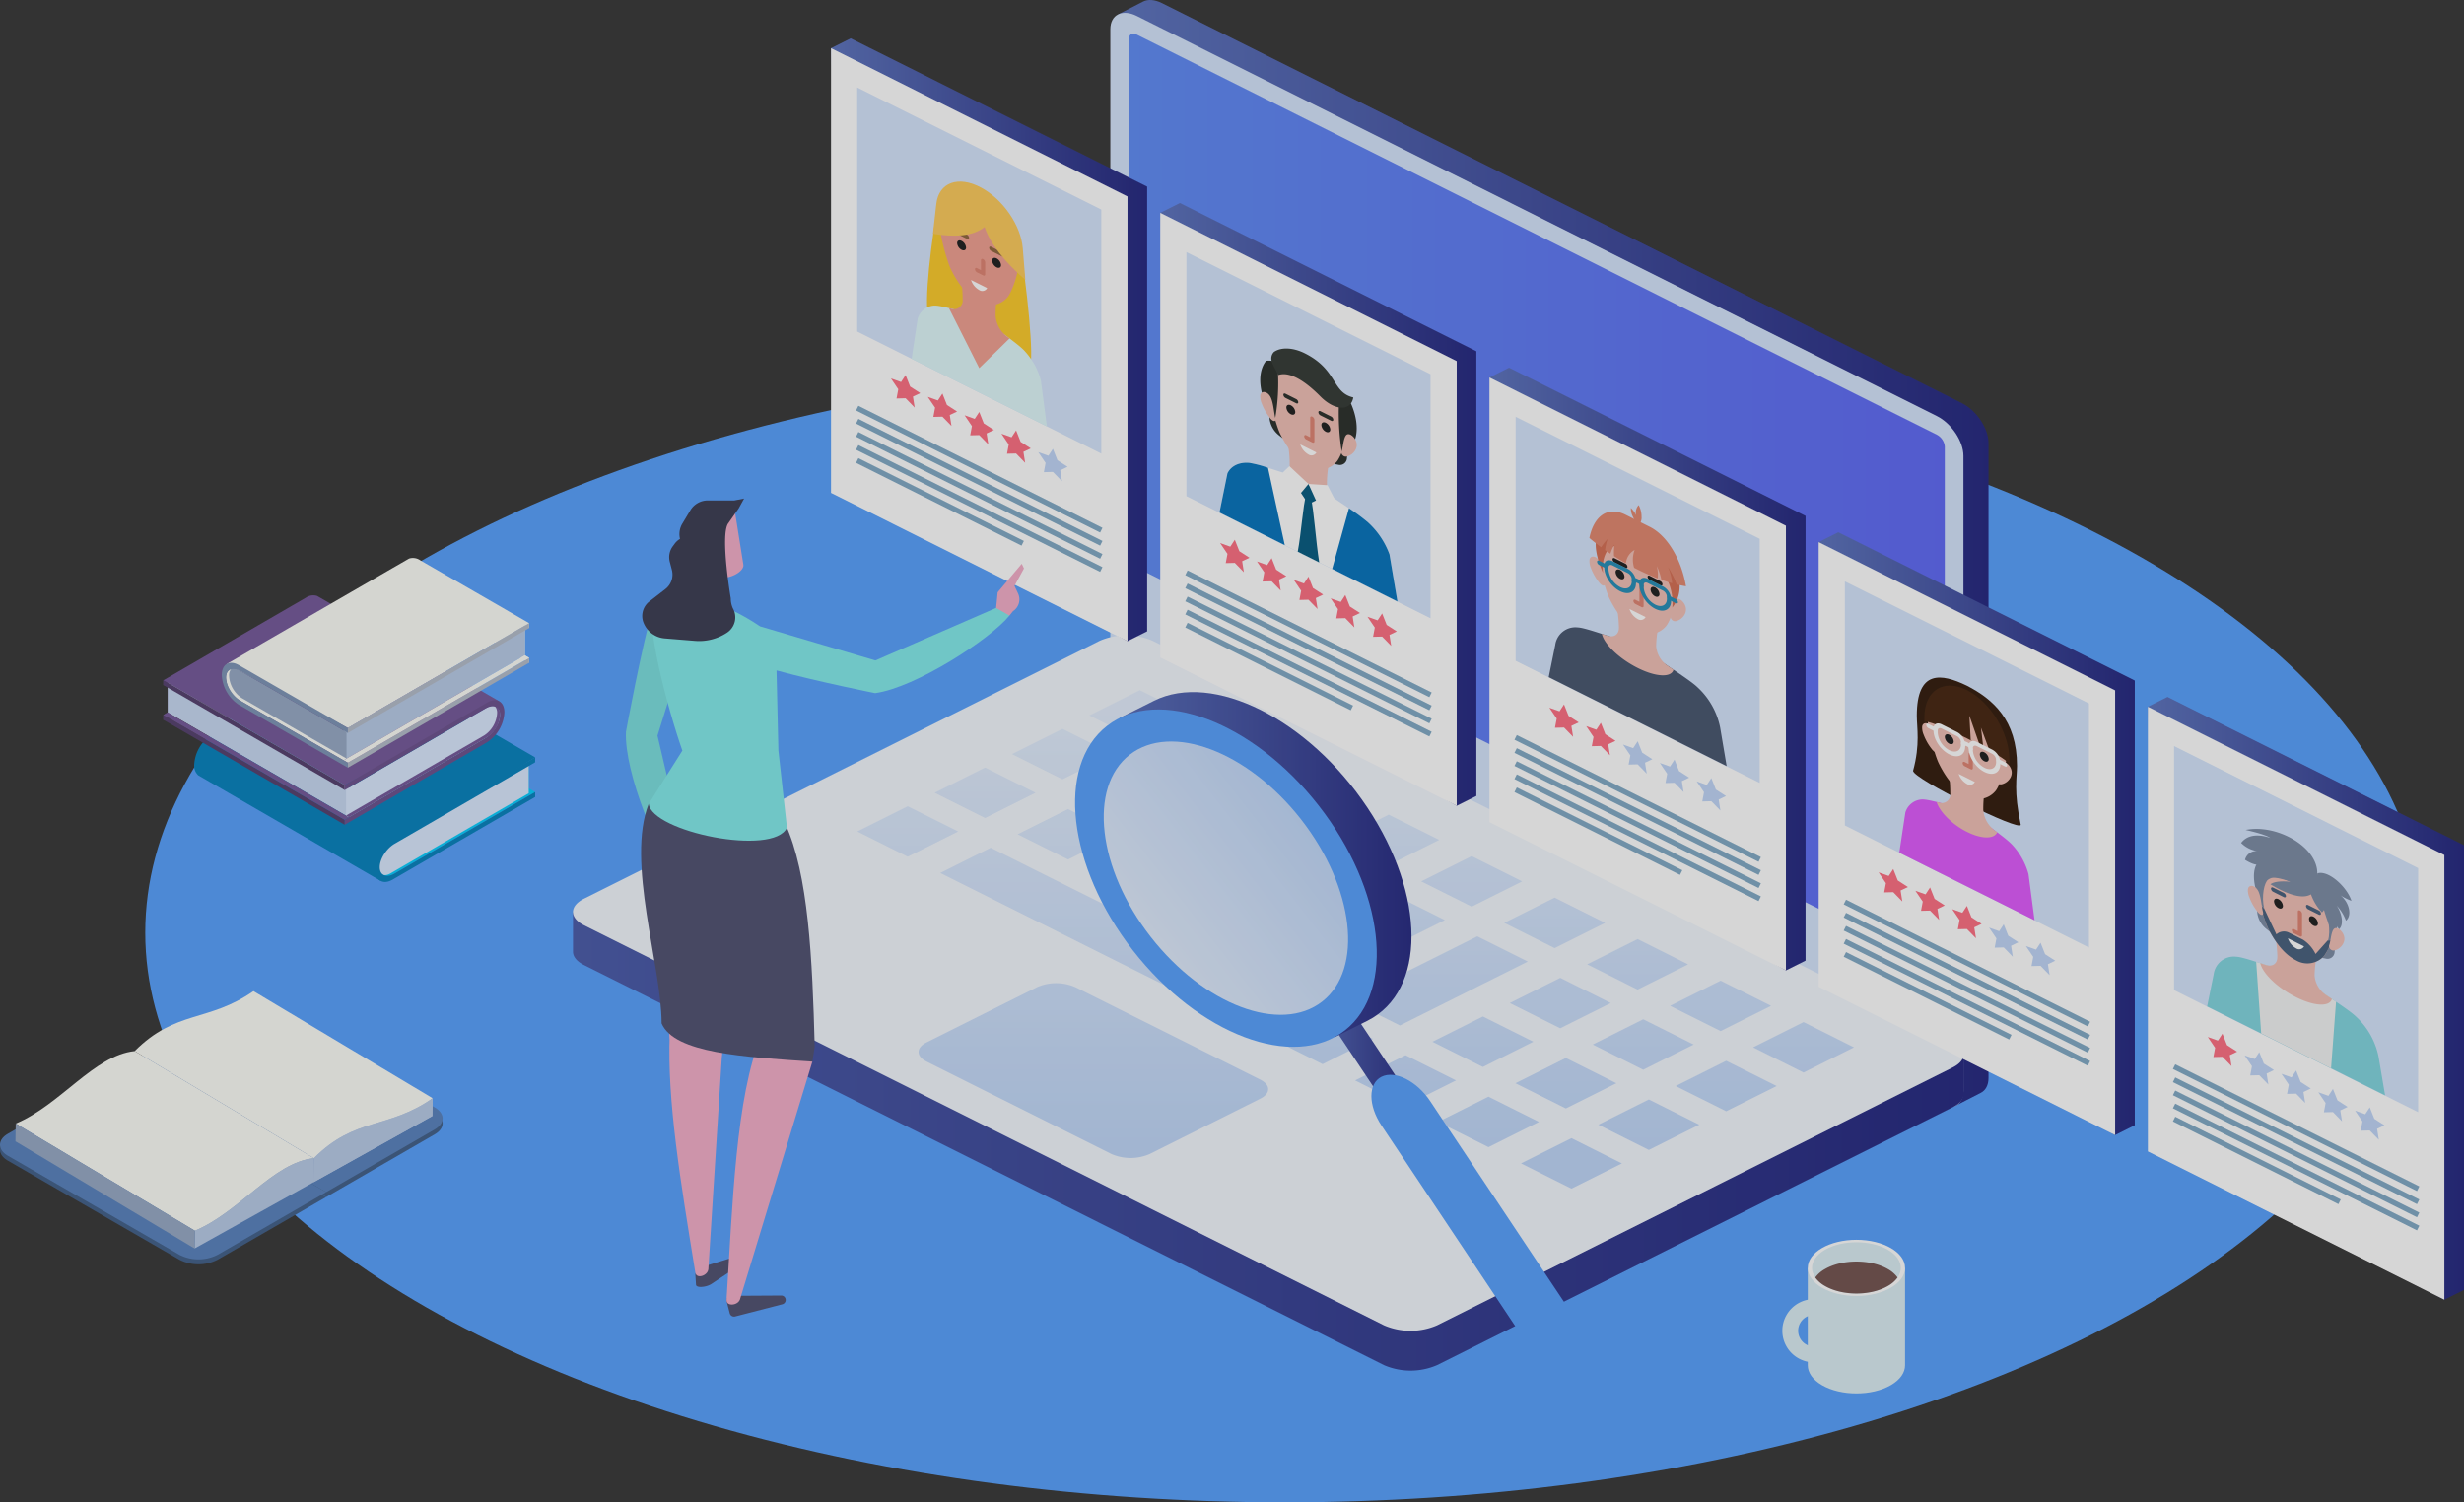 <svg xmlns="http://www.w3.org/2000/svg" xmlns:xlink="http://www.w3.org/1999/xlink" width="749.458" height="456.968" viewBox="0 0 749.458 456.968">
  <rect x="0" y="0" width="749.458" height="456.968" fill="#333333" stroke="none"/>
  <defs>
    <linearGradient id="linear-gradient" y1="0.5" x2="1" y2="0.5" gradientUnits="objectBoundingBox">
      <stop offset="0" stop-color="#5971bd"/>
      <stop offset="1" stop-color="#1f227d"/>
    </linearGradient>
    <linearGradient id="linear-gradient-2" x2="1" gradientUnits="objectBoundingBox">
      <stop offset="0" stop-color="#5b89f5"/>
      <stop offset="1" stop-color="#5b65f5"/>
    </linearGradient>
    <linearGradient id="linear-gradient-3" x1="-0.485" y1="0.5" x2="1.013" y2="0.5" xlink:href="#linear-gradient"/>
    <linearGradient id="linear-gradient-4" x1="0.5" y1="0.042" x2="0.5" y2="0.994" gradientUnits="objectBoundingBox">
      <stop offset="0" stop-color="#e3eefe"/>
      <stop offset="0.967" stop-color="#bed6f9"/>
    </linearGradient>
    <linearGradient id="linear-gradient-12" x1="-0.14" y1="0.5" x2="1.14" y2="0.5" xlink:href="#linear-gradient-4"/>
  </defs>
  <g id="Group_20181" data-name="Group 20181" transform="translate(-30.179 -100.843)" opacity="0.8">
    <ellipse id="Ellipse_611" data-name="Ellipse 611" cx="346.475" cy="173.275" rx="346.475" ry="173.275" transform="translate(74.361 211.262)" fill="#549ffe"/>
    <g id="Group_20142" data-name="Group 20142" transform="translate(204.463 100.843)">
      <g id="Group_20140" data-name="Group 20140" transform="translate(163.436)">
        <path id="Path_102446" data-name="Path 102446" d="M608.785,223.482,365.473,101.8c-2.264-1.132-4.311-1.225-5.778-.461l-7.488,3.845,12.864,186c0,4.465,3.62,9.9,8.085,12.129L606.846,437.19l7.655-3.925c1.463-.731,2.368-2.3,2.368-4.533V235.611C616.87,231.146,613.25,225.715,608.785,223.482Z" transform="translate(-349.756 -100.843)" fill="url(#linear-gradient)"/>
        <path id="Path_102447" data-name="Path 102447" d="M601.284,227.188,357.972,105.505c-4.465-2.233-8.085-.424-8.085,4.043V302.669c0,4.465,3.62,9.895,8.085,12.129L601.284,436.48c4.465,2.233,8.085.424,8.085-4.042V239.317C609.37,234.852,605.75,229.421,601.284,227.188Z" transform="translate(-349.887 -100.634)" fill="#d5e5fd"/>
        <path id="Path_102448" data-name="Path 102448" d="M357.67,110.84c-1.331-.665-2.413-.125-2.413,1.205V269.4a4.544,4.544,0,0,0,2.413,3.618L600.982,394.7c1.331.666,2.413.125,2.413-1.206V236.141a4.547,4.547,0,0,0-2.413-3.619Z" transform="translate(-349.584 -100.296)" fill="url(#linear-gradient-2)"/>
      </g>
      <g id="Group_20141" data-name="Group 20141" transform="translate(0 193.251)">
        <path id="Path_102449" data-name="Path 102449" d="M618.168,410.61h-9.93L371.506,296.917a20.356,20.356,0,0,0-16.172,0L205.1,367.4h-9.929V379.35c-.018,1.476,1.092,2.955,3.343,4.081L441.829,505.114a20.364,20.364,0,0,0,16.172,0l156.818-78.427c2.274-1.137,3.375-2.633,3.334-4.124C618.168,422.563,618.168,410.61,618.168,410.61Z" transform="translate(-195.167 -283.141)" fill="url(#linear-gradient-3)"/>
        <path id="Path_102450" data-name="Path 102450" d="M614.818,407.144,371.506,285.462a20.347,20.347,0,0,0-16.172,0L198.517,363.888c-4.465,2.233-4.465,5.853,0,8.086L441.83,493.658a20.353,20.353,0,0,0,16.17,0l156.818-78.426C619.284,413,619.284,409.377,614.818,407.144Z" transform="translate(-195.168 -283.787)" fill="#f2f7fe"/>
        <path id="Path_102451" data-name="Path 102451" d="M506.189,394.747l-15.343-7.674L475.5,394.747l15.342,7.673ZM302.266,355.18l91.047,45.534,15.343-7.673-91.047-45.534Zm178.687,26.945-15.343-7.673L442.08,386.22,416.844,373.6,401.5,381.273l40.577,20.293Zm1.7,24.388-15.343-7.672-15.343,7.673,15.343,7.673Zm48.765.852-15.342-7.672-15.343,7.673,15.342,7.673Zm-17.047-16.714,15.343-7.673L514.376,375.3l-15.343,7.673ZM325.8,343.413l15.342,7.673,15.343-7.673-15.342-7.673Zm182.1,75.722-15.343-7.673-15.342,7.673,15.342,7.673Zm-156.861-63.1,15.342,7.673,15.343-7.673-15.343-7.673Zm-1.7-24.388,15.343,7.673,15.343-7.673-15.343-7.673Zm190.284,71.626,15.343-7.673-15.343-7.673L524.267,395.6Zm-83.892-33.766-15.343-7.673-15.343,7.673,15.342,7.673ZM399.8,356.885l15.344,7.673,15.343-7.673-15.344-7.673Zm7.158,11.768-15.344-7.673-15.343,7.673,15.344,7.673Zm-32.392-24.388,15.342,7.673,15.343-7.673-15.342-7.673ZM489.14,378.031l15.343-7.673-15.342-7.673L473.8,370.358Zm-10.23,65.491,15.343,7.673,15.343-7.673-15.343-7.674Zm-35.125-32.913-15.343,7.673,15.343,7.673,15.342-7.673Zm25.235,12.62L453.676,430.9l15.342,7.673,15.343-7.673Zm-50.471-25.241-15.343,7.673,15.343,7.673,15.343-7.673ZM463.9,365.411l15.343-7.673-15.342-7.673-15.344,7.673Zm-171.53-30.524-15.343,7.673,15.342,7.673,15.343-7.673Zm233.6,85.1,15.343,7.673,15.343-7.673-15.343-7.673ZM502.44,431.753l15.343,7.674,15.343-7.673-15.343-7.674Zm62.4-31.209L549.5,408.218l15.342,7.673,15.343-7.673ZM378.309,307.257l-15.342-7.673-15.343,7.673,15.343,7.673Zm35.126,32.913,15.343-7.673-15.343-7.673L398.093,332.5Zm25.236,12.62,15.343-7.673-15.344-7.673-15.343,7.673ZM388.2,327.551l15.343-7.673L388.2,312.2l-15.343,7.673Zm-56.952,3.242-15.343-7.673-15.343,7.673,15.343,7.673Zm23.53-11.768-15.343-7.673-15.343,7.673,15.343,7.673ZM399.6,418.044,343.317,389.9a14.58,14.58,0,0,0-11.586,0L298.07,406.731c-3.2,1.6-3.2,4.194,0,5.794l56.286,28.148a14.58,14.58,0,0,0,11.586,0L399.6,423.838C402.8,422.239,402.8,419.645,399.6,418.044Z" transform="translate(-190.555 -282.897)" fill="url(#linear-gradient-4)"/>
      </g>
    </g>
    <g id="Group_20169" data-name="Group 20169" transform="translate(282.944 112.515)">
      <g id="Group_20150" data-name="Group 20150" transform="translate(100.135 50.078)">
        <path id="Path_102480" data-name="Path 102480" d="M460.409,339.662l-5.975,2.988-84.2-48.086-5.975-132.276,5.975-2.988,90.176,45.1Z" transform="translate(-364.257 -159.3)" fill="url(#linear-gradient)"/>
        <path id="Path_102481" data-name="Path 102481" d="M454.434,342.491l-90.176-45.1V162.128l90.176,45.1Z" transform="translate(-364.257 -159.14)" fill="#fff"/>
        <path id="Path_102482" data-name="Path 102482" d="M371.8,247.685V173.442l74.242,37.129v74.242Z" transform="translate(-363.832 -158.503)" fill="#d5e5fd"/>
        <g id="Group_20147" data-name="Group 20147" transform="translate(7.611 111.758)">
          <rect id="Rectangle_5665" data-name="Rectangle 5665" width="1.594" height="83.009" transform="translate(0 1.425) rotate(-63.43)" fill="#7ea8c4"/>
          <rect id="Rectangle_5666" data-name="Rectangle 5666" width="1.594" height="83.009" transform="translate(0 5.409) rotate(-63.43)" fill="#7ea8c4"/>
          <rect id="Rectangle_5667" data-name="Rectangle 5667" width="1.594" height="83.009" transform="translate(0 9.392) rotate(-63.43)" fill="#7ea8c4"/>
          <rect id="Rectangle_5668" data-name="Rectangle 5668" width="1.594" height="83.009" transform="translate(0 13.376) rotate(-63.43)" fill="#7ea8c4"/>
          <rect id="Rectangle_5669" data-name="Rectangle 5669" width="1.594" height="56.286" transform="translate(0 17.359) rotate(-63.43)" fill="#7ea8c4"/>
        </g>
        <g id="Group_20148" data-name="Group 20148" transform="translate(18.221 102.431)">
          <path id="Path_102483" data-name="Path 102483" d="M385.969,256.268l1.379,3.484,3.084,1.99L388.2,262.8l.527,3.335-2.758-2.83-2.758.071.527-2.808-2.231-3.291,3.084,1.094Z" transform="translate(-381.506 -256.268)" fill="#fe6b80"/>
          <path id="Path_102484" data-name="Path 102484" d="M396.574,261.571l1.379,3.484,3.084,1.99-2.231,1.059.527,3.335-2.758-2.83-2.758.071.527-2.808-2.231-3.291,3.084,1.094Z" transform="translate(-380.909 -255.969)" fill="#fe6b80"/>
          <path id="Path_102485" data-name="Path 102485" d="M407.179,266.875l1.379,3.484,3.084,1.99-2.231,1.059.527,3.335-2.758-2.83-2.758.071.527-2.808-2.231-3.291,3.084,1.094Z" transform="translate(-380.311 -255.67)" fill="#fe6b80"/>
          <path id="Path_102486" data-name="Path 102486" d="M417.783,272.178l1.379,3.484,3.084,1.99-2.231,1.059.527,3.335-2.758-2.829-2.758.071.527-2.808-2.232-3.291,3.084,1.094Z" transform="translate(-379.714 -255.371)" fill="#fe6b80"/>
          <path id="Path_102487" data-name="Path 102487" d="M428.388,277.482l1.379,3.484,3.084,1.99-2.231,1.059.527,3.335-2.758-2.829-2.758.071.527-2.808-2.232-3.291,3.084,1.094Z" transform="translate(-379.116 -255.073)" fill="#fe6b80"/>
        </g>
        <g id="Group_20149" data-name="Group 20149" transform="translate(18.024 44.27)">
          <path id="Path_102488" data-name="Path 102488" d="M413.031,243.72a31.93,31.93,0,0,1,.373-8.751l-6.176-3.089-6.176-3.089a35.989,35.989,0,0,1,.373,9.125Z" transform="translate(-380.208 -199.654)" fill="#f0beb4"/>
          <path id="Path_102489" data-name="Path 102489" d="M395.556,219.12l.229,2.61a7.52,7.52,0,0,0,2.771,4.808l1.277,1.035-1.141-6.885Z" transform="translate(-380.518 -200.199)" fill="#252a26"/>
          <path id="Path_102490" data-name="Path 102490" d="M418.468,230.548l-.229,2.381a2.156,2.156,0,0,1-2.771,2.037l-1.277-.241,1.141-5.744Z" transform="translate(-379.468 -199.644)" fill="#252a26"/>
          <path id="Path_102491" data-name="Path 102491" d="M407.537,205.254c-6.617-3.308-11.981.138-11.981,7.7,0,3.848,2.307,11.725,3.372,13.923,2.189,4.52,5.13,8.285,8.609,10.026a6.783,6.783,0,0,0,8.609-1.414c1.065-1.132,3.372-6.7,3.372-10.551C419.518,217.377,414.154,208.564,407.537,205.254Z" transform="translate(-380.518 -201.051)" fill="#f0beb4"/>
          <path id="Path_102492" data-name="Path 102492" d="M397.567,222.457a63.287,63.287,0,0,0,.86-14.641,4.665,4.665,0,0,0-.311-1.661,2.4,2.4,0,0,0-1.263-1.334c-.476-.139-1.888-.243-2.122.065C391.6,208.987,393.022,216.916,397.567,222.457Z" transform="translate(-380.659 -201.012)" fill="#252a26"/>
          <path id="Path_102493" data-name="Path 102493" d="M416.606,232.04a75.019,75.019,0,0,1-.86-15.5,2.594,2.594,0,0,1,.311-1.35.881.881,0,0,1,1.263-.07,9.825,9.825,0,0,1,2.122,2.188C422.574,224.541,421.15,231.045,416.606,232.04Z" transform="translate(-379.386 -200.437)" fill="#252a26"/>
          <path id="Path_102494" data-name="Path 102494" d="M393.062,214.758a5.365,5.365,0,0,0,.428,2.419,16.28,16.28,0,0,0,2.4,4.285,4.129,4.129,0,0,0,.849.879c.318.221.688.306.86.118s.1-.621.006-1c-.416-1.718-.535-4.342-1.332-6.052C395.333,213.39,393.262,213.193,393.062,214.758Z" transform="translate(-380.66 -200.503)" fill="#f0beb4"/>
          <path id="Path_102495" data-name="Path 102495" d="M421.068,228.74a3.1,3.1,0,0,1-.428,1.99,4.034,4.034,0,0,1-2.4,1.883,1.41,1.41,0,0,1-.849.03,1.513,1.513,0,0,1-.86-.742,1.276,1.276,0,0,1-.006-1.006c.416-1.3.534-3.807,1.332-4.72C418.8,225.1,420.868,226.973,421.068,228.74Z" transform="translate(-379.342 -199.82)" fill="#f0beb4"/>
          <path id="Path_102496" data-name="Path 102496" d="M398.357,209.276c4.327-1.541,10.214,3.868,12.823,6.508,4.294,4.343,9.263,4.63,10,.293-6.6-1.55-4.7-8.387-14.755-13.419-3.439-1.72-7.145-1.982-9.392-.4a2.846,2.846,0,0,0-.692,2.736C396.508,205.8,397.026,206.638,398.357,209.276Z" transform="translate(-380.48 -201.208)" fill="#303631"/>
          <path id="Path_102497" data-name="Path 102497" d="M404.573,228.81a5.424,5.424,0,0,0,2.456,3.039,1.689,1.689,0,0,0,2.456-.582Z" transform="translate(-380.01 -199.653)" fill="#fff"/>
          <path id="Path_102498" data-name="Path 102498" d="M401.931,217.561c-.749-.375-1.356-.072-1.356.678a2.553,2.553,0,0,0,1.356,2.035c.749.375,1.356.071,1.356-.678A2.551,2.551,0,0,0,401.931,217.561Z" transform="translate(-380.235 -200.296)" fill="#1a1a1a"/>
          <path id="Path_102499" data-name="Path 102499" d="M412.009,222.6c-.749-.375-1.356-.071-1.356.678a2.553,2.553,0,0,0,1.356,2.035c.749.375,1.356.071,1.356-.678A2.553,2.553,0,0,0,412.009,222.6Z" transform="translate(-379.667 -200.012)" fill="#1a1a1a"/>
          <path id="Path_102500" data-name="Path 102500" d="M403.611,217.123l-3.262-1.631a1.2,1.2,0,0,1-.637-.956c0-.353.285-.494.637-.319l3.262,1.631a1.2,1.2,0,0,1,.637.956C404.248,217.157,403.963,217.3,403.611,217.123Z" transform="translate(-380.284 -200.48)" fill="#252a26"/>
          <path id="Path_102501" data-name="Path 102501" d="M413.689,222.163l-3.262-1.631a1.2,1.2,0,0,1-.637-.956c0-.353.285-.494.637-.319l3.262,1.631a1.2,1.2,0,0,1,.637.956C414.326,222.2,414.041,222.339,413.689,222.163Z" transform="translate(-379.716 -200.196)" fill="#252a26"/>
          <path id="Path_102502" data-name="Path 102502" d="M408.176,228.675l-1.832-.916a1.2,1.2,0,0,1-.638-.957c0-.352.286-.494.638-.318l1.194.6v-5.927c0-.353.285-.5.638-.319a1.2,1.2,0,0,1,.637.956v6.565C408.813,228.708,408.527,228.851,408.176,228.675Z" transform="translate(-379.946 -200.107)" fill="#de816f"/>
          <path id="Path_102503" data-name="Path 102503" d="M426.312,252.07c-2.513-2.272-9.769-6.777-12.169-8.648l-11.607-5.8c-2.4-.53-9.566-3.238-12.079-3.481-3.022-.292-5.6.85-6.712,3.169L381.32,249.23l54.128,27.07-2.424-14.349A24.463,24.463,0,0,0,426.312,252.07Z" transform="translate(-381.32 -199.356)" fill="#fff"/>
          <path id="Path_102504" data-name="Path 102504" d="M390.456,234.137c-3.022-.292-5.6.85-6.712,3.169L381.32,249.23l19.856,9.931-5.11-23.543A35.429,35.429,0,0,0,390.456,234.137Z" transform="translate(-381.32 -199.356)" fill="#0071bc"/>
          <path id="Path_102505" data-name="Path 102505" d="M424.484,251.331a24.463,24.463,0,0,1,6.712,9.881l2.424,14.349-19.856-9.93,5.11-18.432A61.745,61.745,0,0,1,424.484,251.331Z" transform="translate(-379.492 -198.617)" fill="#0071bc"/>
          <path id="Path_102506" data-name="Path 102506" d="M407.93,244.808l-1.63-.815c-.743,1.628-1.428,11.33-2.45,16.582l6.529,3.265C409.359,257.567,408.672,247.179,407.93,244.808Z" transform="translate(-380.051 -198.798)" fill="#00587e"/>
          <path id="Path_102507" data-name="Path 102507" d="M410.448,244.7l-2.35,1.175c-.541.271-1.419-.168-1.96-.98l-2.35-3.525,3.285-1.2Z" transform="translate(-380.054 -199.013)" fill="#00587e"/>
          <path id="Path_102508" data-name="Path 102508" d="M401.573,235.079l5.785,5.408-3.885,4.657-3.947-8.128Z" transform="translate(-380.294 -199.3)" fill="#fff"/>
          <path id="Path_102509" data-name="Path 102509" d="M412.726,240.577l-5.785-.378,3.885,8.543,3.947-4.18Z" transform="translate(-379.876 -199.012)" fill="#fff"/>
        </g>
      </g>
      <g id="Group_20154" data-name="Group 20154" transform="translate(400.541 200.314)">
        <path id="Path_102510" data-name="Path 102510" d="M744.792,481.885l-5.975,2.988-84.2-48.086L648.64,304.51l5.975-2.988,90.176,45.1Z" transform="translate(-648.64 -301.522)" fill="url(#linear-gradient)"/>
        <path id="Path_102511" data-name="Path 102511" d="M738.817,484.713l-90.176-45.1V304.351l90.176,45.1Z" transform="translate(-648.64 -301.363)" fill="#fff"/>
        <path id="Path_102512" data-name="Path 102512" d="M656.182,389.907V315.665l74.242,37.129v74.242Z" transform="translate(-648.215 -300.725)" fill="#d5e5fd"/>
        <g id="Group_20151" data-name="Group 20151" transform="translate(7.611 111.757)">
          <rect id="Rectangle_5670" data-name="Rectangle 5670" width="1.594" height="83.009" transform="translate(0 1.425) rotate(-63.43)" fill="#7ea8c4"/>
          <rect id="Rectangle_5671" data-name="Rectangle 5671" width="1.594" height="83.009" transform="translate(0 5.409) rotate(-63.43)" fill="#7ea8c4"/>
          <rect id="Rectangle_5672" data-name="Rectangle 5672" width="1.594" height="83.009" transform="translate(0 9.392) rotate(-63.43)" fill="#7ea8c4"/>
          <rect id="Rectangle_5673" data-name="Rectangle 5673" width="1.594" height="83.009" transform="translate(0 13.376) rotate(-63.43)" fill="#7ea8c4"/>
          <rect id="Rectangle_5674" data-name="Rectangle 5674" width="1.594" height="56.286" transform="translate(0 17.359) rotate(-63.43)" fill="#7ea8c4"/>
        </g>
        <g id="Group_20152" data-name="Group 20152" transform="translate(18.221 102.431)">
          <path id="Path_102513" data-name="Path 102513" d="M670.352,398.49l1.379,3.484,3.084,1.99-2.232,1.059.527,3.335-2.758-2.829-2.758.071.527-2.808L665.89,399.5l3.084,1.094Z" transform="translate(-665.89 -398.49)" fill="#fe6b80"/>
          <path id="Path_102514" data-name="Path 102514" d="M680.957,403.794l1.379,3.484,3.084,1.99-2.232,1.059.527,3.335-2.758-2.829-2.758.071.527-2.808-2.231-3.291,3.084,1.094Z" transform="translate(-665.292 -398.191)" fill="#bfd5f7"/>
          <path id="Path_102515" data-name="Path 102515" d="M691.562,409.1l1.379,3.484,3.084,1.99-2.231,1.059.527,3.335-2.758-2.829-2.758.071.527-2.808-2.231-3.291,3.084,1.094Z" transform="translate(-664.695 -397.893)" fill="#bfd5f7"/>
          <path id="Path_102516" data-name="Path 102516" d="M702.167,414.4l1.379,3.484,3.084,1.99-2.231,1.059.527,3.335-2.758-2.83-2.758.071.527-2.808-2.231-3.291,3.084,1.094Z" transform="translate(-664.097 -397.594)" fill="#bfd5f7"/>
          <path id="Path_102517" data-name="Path 102517" d="M712.771,419.7l1.379,3.484,3.084,1.99L715,426.238l.527,3.335-2.758-2.83-2.758.071.527-2.808-2.231-3.291,3.084,1.094Z" transform="translate(-663.5 -397.295)" fill="#bfd5f7"/>
        </g>
        <g id="Group_20153" data-name="Group 20153" transform="translate(18.024 40.154)">
          <path id="Path_102518" data-name="Path 102518" d="M679.939,361.331l.23,2.609a7.513,7.513,0,0,0,2.771,4.808l1.276,1.035-1.141-6.885Z" transform="translate(-664.901 -338.306)" fill="#7989a3"/>
          <path id="Path_102519" data-name="Path 102519" d="M702.851,372.759l-.229,2.381a2.157,2.157,0,0,1-2.771,2.037l-1.277-.242,1.141-5.744Z" transform="translate(-663.851 -337.751)" fill="#7989a3"/>
          <path id="Path_102520" data-name="Path 102520" d="M710.695,394.28c-2.513-2.271-9.769-6.776-12.169-8.647l-11.606-5.8c-2.4-.53-9.567-3.238-12.08-3.48-.126-.013-.251-.022-.375-.03a6.185,6.185,0,0,0-6.771,5.333l-1.99,9.789,54.129,27.07-1.99-11.779a22.648,22.648,0,0,0-6.771-12.106C710.946,394.509,710.821,394.394,710.695,394.28Z" transform="translate(-665.703 -337.462)" fill="#7ed5de"/>
          <path id="Path_102521" data-name="Path 102521" d="M681.344,399.576l21.255,10.63,1.518-20.251c-2.542-1.726-5.13-3.428-6.387-4.407l-11.606-5.8c-1.251-.276-3.793-1.143-6.3-1.944Z" transform="translate(-664.907 -337.378)" fill="#f1f2f2"/>
          <path id="Path_102522" data-name="Path 102522" d="M697.525,382.294a32.326,32.326,0,0,1,.511-5.114L685.684,371a42.873,42.873,0,0,1,.511,5.629c.04,2.1-1.441,3.164-3.492,2.5l-1.69-.548c.662,3.1,5.286,7.565,10.892,10.369s10.219,2.967,10.89.532c-.607-.409-1.2-.81-1.771-1.194A7.868,7.868,0,0,1,697.525,382.294Z" transform="translate(-664.84 -337.761)" fill="#f0beb4"/>
          <path id="Path_102523" data-name="Path 102523" d="M691.92,347.465c-6.617-3.31-11.981.138-11.981,7.7,0,3.847,2.308,11.725,3.372,13.922,2.189,4.52,5.13,8.286,8.609,10.026a6.785,6.785,0,0,0,8.61-1.413c1.064-1.133,3.371-6.7,3.371-10.551C703.9,359.587,698.537,350.774,691.92,347.465Z" transform="translate(-664.901 -339.158)" fill="#f0beb4"/>
          <path id="Path_102524" data-name="Path 102524" d="M701.512,372.212l-3.691,4.128a10.89,10.89,0,0,0-3.8-4.339l-4.316-2.158a3.423,3.423,0,0,0-3.8.535l-3.69-7.819-1.2-1.264a44.68,44.68,0,0,0,2.238,6.943c2.189,4.52,5.13,8.286,8.609,10.026a6.785,6.785,0,0,0,8.61-1.413,16.164,16.164,0,0,0,2.237-4.706Z" transform="translate(-664.84 -338.308)" fill="#445d7b"/>
          <path id="Path_102525" data-name="Path 102525" d="M692.009,349.065c-8.843-4.422-16.9-1.456-10.58,13.314l.883.974c-.924-3.806.026-8.025,1.185-8.83,2.509-1.742,6.154.32,8.512,1.5s6,2.763,8.511,7.014c1.16,1.964,2.109,7.135,1.186,10.016l.883-.091C708.906,364.51,700.85,353.487,692.009,349.065Z" transform="translate(-664.944 -339.103)" fill="#7989a3"/>
          <path id="Path_102526" data-name="Path 102526" d="M697.421,352.337c3.409-1.1,9.087,4.212,10.386,8.356a17.823,17.823,0,0,1-3.372-1.686c2.439,1.828,3.772,5.96,1.7,7.717a13.287,13.287,0,0,0-2.807-4.568c1.547,2.237,2.292,5.836.678,7.205a16.788,16.788,0,0,1-2.022-4.355c.278,1.387.278,2.959-.943,3.135A56.031,56.031,0,0,1,697.421,352.337Z" transform="translate(-663.916 -338.821)" fill="#7989a3"/>
          <path id="Path_102527" data-name="Path 102527" d="M698.654,353.225c.239-8.18-12.26-15.287-21.813-13.378,2.529.568,6.123,1.469,7.556,2.425-4.075-1.382-7.177-.783-8.908,1.516A8.826,8.826,0,0,0,680.5,346.3a3.488,3.488,0,0,0-3.822,2.627c3.364,2.129,5.115,1.7,6.209.717a7.187,7.187,0,0,0-2.866,5.253c2.269-1.432,7.428-.531,10.508.718-1.97-.209-4.717-.269-6.137.751,4.824,2.89,9.541,4.712,12.348,3.071a15.956,15.956,0,0,0,3.343,5.493C701.7,363.465,703.072,358,698.654,353.225Z" transform="translate(-665.152 -339.534)" fill="#7989a3"/>
          <path id="Path_102528" data-name="Path 102528" d="M677.445,356.969a5.375,5.375,0,0,0,.428,2.418,16.3,16.3,0,0,0,2.4,4.286,4.151,4.151,0,0,0,.849.879c.318.22.688.306.86.118s.1-.622.006-1c-.416-1.717-.534-4.34-1.332-6.052C679.716,355.6,677.645,355.4,677.445,356.969Z" transform="translate(-665.043 -338.61)" fill="#f0beb4"/>
          <path id="Path_102529" data-name="Path 102529" d="M705.451,370.95a3.1,3.1,0,0,1-.428,1.991,4.031,4.031,0,0,1-2.4,1.883,1.407,1.407,0,0,1-.848.029,1.511,1.511,0,0,1-.861-.742,1.275,1.275,0,0,1-.005-1.006c.416-1.3.533-3.807,1.332-4.719C703.18,367.31,705.251,369.184,705.451,370.95Z" transform="translate(-663.725 -337.926)" fill="#f0beb4"/>
          <path id="Path_102530" data-name="Path 102530" d="M688.956,371.021a5.427,5.427,0,0,0,2.456,3.039,1.691,1.691,0,0,0,2.457-.582Z" transform="translate(-664.393 -337.76)" fill="#fff"/>
          <path id="Path_102531" data-name="Path 102531" d="M686.314,359.771c-.749-.374-1.356-.071-1.356.678a2.555,2.555,0,0,0,1.356,2.036c.75.374,1.356.071,1.356-.678A2.551,2.551,0,0,0,686.314,359.771Z" transform="translate(-664.618 -338.403)" fill="#1a1a1a"/>
          <path id="Path_102532" data-name="Path 102532" d="M696.392,364.811c-.749-.374-1.356-.071-1.356.678a2.553,2.553,0,0,0,1.356,2.036c.749.374,1.356.071,1.356-.678A2.555,2.555,0,0,0,696.392,364.811Z" transform="translate(-664.05 -338.119)" fill="#1a1a1a"/>
          <path id="Path_102533" data-name="Path 102533" d="M687.994,359.333l-3.261-1.631a1.2,1.2,0,0,1-.638-.956c0-.352.285-.494.638-.318l3.261,1.631a1.2,1.2,0,0,1,.638.956C688.632,359.367,688.346,359.509,687.994,359.333Z" transform="translate(-664.667 -338.587)" fill="#445d7b"/>
          <path id="Path_102534" data-name="Path 102534" d="M698.072,364.374l-3.262-1.632a1.2,1.2,0,0,1-.637-.956c0-.352.285-.494.637-.318l3.262,1.631a1.2,1.2,0,0,1,.637.956C698.709,364.407,698.424,364.549,698.072,364.374Z" transform="translate(-664.099 -338.303)" fill="#445d7b"/>
          <path id="Path_102535" data-name="Path 102535" d="M692.559,370.885l-1.832-.916a1.2,1.2,0,0,1-.637-.956c0-.352.285-.494.637-.319l1.195.6v-5.928c0-.352.285-.494.637-.319a1.2,1.2,0,0,1,.637.957v6.565C693.2,370.919,692.91,371.062,692.559,370.885Z" transform="translate(-664.329 -338.214)" fill="#de816f"/>
        </g>
      </g>
      <g id="Group_20158" data-name="Group 20158">
        <path id="Path_102536" data-name="Path 102536" d="M365.614,292.255l-5.975,2.988-84.2-48.086L269.463,114.88l5.975-2.988,90.176,45.1Z" transform="translate(-269.463 -111.892)" fill="url(#linear-gradient)"/>
        <path id="Path_102537" data-name="Path 102537" d="M359.639,295.084l-90.176-45.1V114.721l90.176,45.1Z" transform="translate(-269.463 -111.733)" fill="#fff"/>
        <path id="Path_102538" data-name="Path 102538" d="M277,200.277V126.035l74.242,37.129v74.242Z" transform="translate(-269.038 -111.095)" fill="#d5e5fd"/>
        <g id="Group_20155" data-name="Group 20155" transform="translate(7.61 111.758)">
          <rect id="Rectangle_5675" data-name="Rectangle 5675" width="1.594" height="83.009" transform="translate(0 1.425) rotate(-63.43)" fill="#7ea8c4"/>
          <rect id="Rectangle_5676" data-name="Rectangle 5676" width="1.594" height="83.009" transform="translate(0 5.409) rotate(-63.43)" fill="#7ea8c4"/>
          <rect id="Rectangle_5677" data-name="Rectangle 5677" width="1.594" height="83.009" transform="translate(0 9.392) rotate(-63.43)" fill="#7ea8c4"/>
          <rect id="Rectangle_5678" data-name="Rectangle 5678" width="1.594" height="83.009" transform="translate(0 13.376) rotate(-63.43)" fill="#7ea8c4"/>
          <rect id="Rectangle_5679" data-name="Rectangle 5679" width="1.594" height="56.286" transform="translate(0 17.359) rotate(-63.43)" fill="#7ea8c4"/>
        </g>
        <g id="Group_20156" data-name="Group 20156" transform="translate(18.221 102.431)">
          <path id="Path_102539" data-name="Path 102539" d="M291.175,208.86l1.379,3.484,3.084,1.99-2.232,1.059.527,3.335-2.758-2.83-2.758.071.527-2.808-2.231-3.291,3.084,1.094Z" transform="translate(-286.712 -208.86)" fill="#fe6b80"/>
          <path id="Path_102540" data-name="Path 102540" d="M301.779,214.164l1.379,3.484,3.084,1.99-2.232,1.059.527,3.335-2.758-2.83-2.758.071.527-2.808-2.231-3.291,3.084,1.094Z" transform="translate(-286.114 -208.561)" fill="#fe6b80"/>
          <path id="Path_102541" data-name="Path 102541" d="M312.384,219.467l1.379,3.484,3.084,1.99L314.616,226l.527,3.335-2.758-2.83-2.758.071.527-2.808-2.231-3.291,3.084,1.094Z" transform="translate(-285.517 -208.263)" fill="#fe6b80"/>
          <path id="Path_102542" data-name="Path 102542" d="M322.989,224.771l1.379,3.484,3.084,1.99L325.22,231.3l.527,3.335-2.758-2.829-2.758.071.527-2.808-2.231-3.291,3.084,1.094Z" transform="translate(-284.919 -207.964)" fill="#fe6b80"/>
          <path id="Path_102543" data-name="Path 102543" d="M333.594,230.074l1.379,3.484,3.084,1.99-2.231,1.059.527,3.335-2.758-2.83-2.758.071.527-2.808-2.231-3.291,3.084,1.094Z" transform="translate(-284.322 -207.665)" fill="#bfd5f7"/>
        </g>
        <g id="Group_20157" data-name="Group 20157" transform="translate(24.52 43.56)">
          <path id="Path_102544" data-name="Path 102544" d="M328.677,208.211c.8-6.776-2.547-33.569-3.65-36.682-2.651-7.485-6.936-13.266-12.078-15.837s-9.428-1.077-12.079,3.755c-1.1,2.01-4.447,25.458-3.65,33.032Z" transform="translate(-292.426 -153.054)" fill="#fbc926"/>
          <path id="Path_102545" data-name="Path 102545" d="M326.868,202.459c-1.91-1.97-6.793-5.288-8.618-6.871l-10.083-5.042c-1.824-.242-6.639-1.774-8.549-1.714a5.549,5.549,0,0,0-5.1,3.974l-1.842,12.216,41.137,20.573-1.843-14.059A21.325,21.325,0,0,0,326.868,202.459Z" transform="translate(-292.675 -151.117)" fill="#def8fa"/>
          <path id="Path_102546" data-name="Path 102546" d="M317.613,192.348a40.991,40.991,0,0,1,.3-5.169l-10.646-5.324a50.158,50.158,0,0,1,.313,5.473,2.623,2.623,0,0,1-3.52,2.823l-.648-.158,9.222,18.263,9.22-9.033c-.24-.181-.479-.36-.715-.537A8.62,8.62,0,0,1,317.613,192.348Z" transform="translate(-292.07 -151.51)" fill="#f09e8e"/>
          <path id="Path_102547" data-name="Path 102547" d="M312.743,157.913c-6.617-3.31-11.981.138-11.981,7.7,0,3.847,2.307,11.725,3.371,13.922,2.189,4.521,5.131,8.286,8.61,10.026a6.784,6.784,0,0,0,8.609-1.413c1.064-1.133,3.371-6.7,3.371-10.551C324.723,170.035,319.359,161.222,312.743,157.913Z" transform="translate(-292.219 -152.93)" fill="#f09e8e"/>
          <path id="Path_102548" data-name="Path 102548" d="M309.778,181.469a5.424,5.424,0,0,0,2.457,3.039,1.689,1.689,0,0,0,2.456-.582Z" transform="translate(-291.711 -151.532)" fill="#fff"/>
          <path id="Path_102549" data-name="Path 102549" d="M307.137,170.219c-.75-.374-1.357-.071-1.357.678a2.554,2.554,0,0,0,1.357,2.036c.749.374,1.356.071,1.356-.678A2.553,2.553,0,0,0,307.137,170.219Z" transform="translate(-291.937 -152.175)" fill="#1a1a1a"/>
          <path id="Path_102550" data-name="Path 102550" d="M317.215,175.259c-.75-.374-1.357-.071-1.357.678a2.554,2.554,0,0,0,1.357,2.036c.749.374,1.356.071,1.356-.678A2.553,2.553,0,0,0,317.215,175.259Z" transform="translate(-291.369 -151.891)" fill="#1a1a1a"/>
          <path id="Path_102551" data-name="Path 102551" d="M308.816,169.782l-3.261-1.632a1.2,1.2,0,0,1-.638-.956c0-.352.286-.494.638-.318l3.261,1.631a1.2,1.2,0,0,1,.638.956C309.454,169.815,309.169,169.957,308.816,169.782Z" transform="translate(-291.985 -152.358)" fill="#8c6239"/>
          <path id="Path_102552" data-name="Path 102552" d="M318.894,174.822l-3.261-1.632a1.2,1.2,0,0,1-.638-.956c0-.352.285-.494.638-.318l3.261,1.631a1.2,1.2,0,0,1,.638.956C319.532,174.855,319.246,175,318.894,174.822Z" transform="translate(-291.417 -152.074)" fill="#8c6239"/>
          <path id="Path_102553" data-name="Path 102553" d="M313.381,180.409l-1.832-.916a1.2,1.2,0,0,1-.637-.956c0-.353.285-.5.637-.319l1.195.6v-3.037c0-.353.285-.5.637-.319a1.2,1.2,0,0,1,.638.956v3.675C314.019,180.442,313.732,180.584,313.381,180.409Z" transform="translate(-291.647 -151.875)" fill="#de816f"/>
          <path id="Path_102554" data-name="Path 102554" d="M298.811,169l1.017-9.059c.735-6.552,6.712-8.726,13.666-4.971,6.661,3.6,12.08,11.493,12.639,18.415l.779,9.637c-6.547-5.71-10.71-11.074-12.391-16.077C310.971,169.794,305.429,170.088,298.811,169Z" transform="translate(-292.329 -153.129)" fill="#fdc957"/>
        </g>
      </g>
      <g id="Group_20163" data-name="Group 20163" transform="translate(300.406 150.235)">
        <path id="Path_102555" data-name="Path 102555" d="M650,434.477l-5.975,2.988-84.2-48.086L553.846,257.1l5.975-2.988L650,299.212Z" transform="translate(-553.846 -254.114)" fill="url(#linear-gradient)"/>
        <path id="Path_102556" data-name="Path 102556" d="M644.022,437.306l-90.176-45.1V256.943l90.176,45.1Z" transform="translate(-553.846 -253.955)" fill="#fff"/>
        <path id="Path_102557" data-name="Path 102557" d="M561.388,342.5V268.257l74.242,37.129v74.242Z" transform="translate(-553.421 -253.318)" fill="#d5e5fd"/>
        <g id="Group_20159" data-name="Group 20159" transform="translate(7.611 111.757)">
          <rect id="Rectangle_5680" data-name="Rectangle 5680" width="1.594" height="83.009" transform="translate(0 1.425) rotate(-63.43)" fill="#7ea8c4"/>
          <rect id="Rectangle_5681" data-name="Rectangle 5681" width="1.594" height="83.009" transform="translate(0 5.409) rotate(-63.43)" fill="#7ea8c4"/>
          <rect id="Rectangle_5682" data-name="Rectangle 5682" width="1.594" height="83.009" transform="translate(0 9.392) rotate(-63.43)" fill="#7ea8c4"/>
          <rect id="Rectangle_5683" data-name="Rectangle 5683" width="1.594" height="83.009" transform="translate(0 13.376) rotate(-63.43)" fill="#7ea8c4"/>
          <rect id="Rectangle_5684" data-name="Rectangle 5684" width="1.594" height="56.286" transform="translate(0 17.359) rotate(-63.43)" fill="#7ea8c4"/>
        </g>
        <g id="Group_20160" data-name="Group 20160" transform="translate(18.221 102.431)">
          <path id="Path_102558" data-name="Path 102558" d="M575.558,351.083l1.379,3.484,3.084,1.99-2.231,1.059.527,3.335-2.758-2.829-2.758.071.527-2.808-2.232-3.291,3.084,1.094Z" transform="translate(-571.095 -351.083)" fill="#fe6b80"/>
          <path id="Path_102559" data-name="Path 102559" d="M586.163,356.386l1.379,3.484,3.084,1.99-2.231,1.059.527,3.335-2.758-2.829-2.758.071.527-2.808L581.7,357.4l3.084,1.094Z" transform="translate(-570.498 -350.784)" fill="#fe6b80"/>
          <path id="Path_102560" data-name="Path 102560" d="M596.767,361.69l1.379,3.484,3.084,1.99L599,368.223l.527,3.335-2.758-2.829-2.758.071.527-2.808L592.3,362.7l3.084,1.094Z" transform="translate(-569.9 -350.485)" fill="#fe6b80"/>
          <path id="Path_102561" data-name="Path 102561" d="M607.372,366.993l1.379,3.484,3.084,1.99-2.232,1.059.527,3.335-2.758-2.83-2.758.071.527-2.808L602.909,368l3.084,1.094Z" transform="translate(-569.303 -350.186)" fill="#bfd5f7"/>
          <path id="Path_102562" data-name="Path 102562" d="M617.977,372.3l1.379,3.484,3.084,1.99-2.231,1.059.527,3.335-2.758-2.83-2.758.071.527-2.808-2.231-3.291L616.6,374.4Z" transform="translate(-568.705 -349.887)" fill="#bfd5f7"/>
        </g>
        <g id="Group_20162" data-name="Group 20162" transform="translate(24.52 44.193)">
          <path id="Path_102563" data-name="Path 102563" d="M611.252,344.67c-1.911-1.969-6.794-5.288-8.618-6.87l-10.084-5.043c-1.823-.242-6.639-1.774-8.549-1.714a5.55,5.55,0,0,0-5.1,3.974l-1.842,12.217L618.2,367.8l-1.842-14.058A21.345,21.345,0,0,0,611.252,344.67Z" transform="translate(-577.058 -293.974)" fill="#df56fc"/>
          <path id="Path_102564" data-name="Path 102564" d="M612.644,322.8c0-14.011-7.412-20.32-15.166-24.34-.025-.015-.051-.026-.076-.039l-.075-.039c-7.754-3.732-15.166-4.838-15.166,9.173,0,3.666,1.072,8.693-1.137,16.769,0,2.386,32.755,18.767,32.755,16.382C611.571,330.42,612.644,326.467,612.644,322.8Z" transform="translate(-576.834 -295.951)" fill="#2e1708"/>
          <path id="Path_102565" data-name="Path 102565" d="M583.647,310.127a5.364,5.364,0,0,0,.428,2.418,16.282,16.282,0,0,0,2.4,4.285,4.108,4.108,0,0,0,.849.879c.318.221.687.306.86.118s.1-.621.005-1c-.415-1.718-.534-4.342-1.331-6.052C585.918,308.758,583.847,308.561,583.647,310.127Z" transform="translate(-576.688 -295.211)" fill="#f0beb4"/>
          <path id="Path_102566" data-name="Path 102566" d="M609.661,323.112a3.1,3.1,0,0,1-.428,1.99,4.034,4.034,0,0,1-2.4,1.883,1.419,1.419,0,0,1-.849.03,1.517,1.517,0,0,1-.86-.742,1.273,1.273,0,0,1-.006-1.007c.416-1.3.535-3.806,1.332-4.719C607.39,319.471,609.461,321.345,609.661,323.112Z" transform="translate(-575.483 -294.583)" fill="#f0beb4"/>
          <path id="Path_102567" data-name="Path 102567" d="M602,334.56a41,41,0,0,1,.3-5.17l-10.646-5.324a49.9,49.9,0,0,1,.313,5.474,2.622,2.622,0,0,1-3.519,2.823l-.649-.159c.941,3.031,4.712,6.83,9.222,9.086s8.274,2.228,9.22.146l-.715-.538A8.621,8.621,0,0,1,602,334.56Z" transform="translate(-576.453 -294.367)" fill="#f0beb4"/>
          <path id="Path_102568" data-name="Path 102568" d="M597.168,300.145c-6.616-3.308-11.98.139-11.98,7.7,0,3.848,2.307,11.726,3.371,13.923,2.189,4.52,5.13,8.285,8.609,10.026a6.785,6.785,0,0,0,8.61-1.413c1.064-1.133,3.371-6.7,3.371-10.551C609.149,312.268,603.785,303.455,597.168,300.145Z" transform="translate(-576.6 -295.785)" fill="#f0beb4"/>
          <path id="Path_102569" data-name="Path 102569" d="M597.764,322.62l-1.831-.916a1.2,1.2,0,0,1-.638-.956c0-.352.285-.494.638-.319l1.194.6v-3.038c0-.352.285-.494.637-.319a1.2,1.2,0,0,1,.638.957V322.3C598.4,322.654,598.116,322.8,597.764,322.62Z" transform="translate(-576.03 -294.731)" fill="#de816f"/>
          <path id="Path_102570" data-name="Path 102570" d="M610.156,322.338v-1.456c0-8.165-5.792-17.681-12.937-21.255s-12.937.15-12.937,8.316c0,.057,0,1.492,0,1.551C584.277,307.344,610.148,320.188,610.156,322.338Z" transform="translate(-576.651 -295.82)" fill="#42210b"/>
          <path id="Path_102571" data-name="Path 102571" d="M597.654,314.4l-.408-7.472,3.164,9.064,1.061.531-.711-5.955,3.221,8.651Z" transform="translate(-575.921 -295.332)" fill="#f0beb4"/>
          <g id="Group_20161" data-name="Group 20161" transform="translate(8.21 13.94)">
            <path id="Path_102572" data-name="Path 102572" d="M591.729,318.573c-2.653-1.328-4.813-4.567-4.813-7.221v-.661c0-1.378,1.121-1.937,2.5-1.249l4.631,2.317a4.706,4.706,0,0,1,2.5,3.747v.661C596.542,318.82,594.383,319.9,591.729,318.573Zm-2.315-7.856c-.674-.337-1.223-.063-1.223.612v.661a6.669,6.669,0,0,0,3.539,5.308c1.951.976,3.539.182,3.539-1.769v-.661a2.308,2.308,0,0,0-1.223-1.835Z" transform="translate(-584.712 -309.147)" fill="#fff"/>
            <path id="Path_102573" data-name="Path 102573" d="M601.844,323.631c-2.655-1.328-4.814-4.567-4.814-7.22v-.661c0-1.377,1.121-1.938,2.5-1.25l4.63,2.317a4.706,4.706,0,0,1,2.5,3.747v.661C606.656,323.879,604.5,324.959,601.844,323.631Zm-2.315-7.856c-.675-.337-1.223-.063-1.223.612v.661a6.667,6.667,0,0,0,3.539,5.308c1.95.976,3.538.183,3.538-1.768v-.661a2.306,2.306,0,0,0-1.223-1.836Z" transform="translate(-584.143 -308.862)" fill="#fff"/>
            <path id="Path_102574" data-name="Path 102574" d="M597.79,317.054a1.234,1.234,0,0,1-.63-.853,2.05,2.05,0,0,0-1.071-.536c-.049.281-.312.382-.631.223a1.2,1.2,0,0,1-.637-.956c0-.75.742-.9,1.8-.372a2.917,2.917,0,0,1,1.8,2.176C598.428,317.088,598.143,317.23,597.79,317.054Z" transform="translate(-584.267 -308.86)" fill="#fff"/>
            <path id="Path_102575" data-name="Path 102575" d="M587.476,311.579l-2.009-1a1.2,1.2,0,0,1-.637-.956c0-.352.285-.494.637-.319l2.009,1a1.2,1.2,0,0,1,.637.956C588.113,311.612,587.828,311.755,587.476,311.579Z" transform="translate(-584.83 -309.143)" fill="#fff"/>
            <path id="Path_102576" data-name="Path 102576" d="M607.654,321.67l-2.009-1a1.2,1.2,0,0,1-.637-.956c0-.352.285-.494.637-.319l2.009,1a1.2,1.2,0,0,1,.637.956C608.291,321.7,608.006,321.846,607.654,321.67Z" transform="translate(-583.693 -308.574)" fill="#fff"/>
          </g>
          <path id="Path_102577" data-name="Path 102577" d="M594.161,323.681a5.43,5.43,0,0,0,2.457,3.038,1.689,1.689,0,0,0,2.456-.582Z" transform="translate(-576.094 -294.388)" fill="#fff"/>
          <path id="Path_102578" data-name="Path 102578" d="M591.52,312.431c-.749-.375-1.356-.072-1.356.678a2.553,2.553,0,0,0,1.356,2.035c.749.375,1.356.071,1.356-.678A2.552,2.552,0,0,0,591.52,312.431Z" transform="translate(-576.32 -295.031)" fill="#1a1a1a"/>
          <path id="Path_102579" data-name="Path 102579" d="M601.6,317.471c-.749-.375-1.356-.071-1.356.678a2.553,2.553,0,0,0,1.356,2.034c.749.375,1.356.071,1.356-.678A2.553,2.553,0,0,0,601.6,317.471Z" transform="translate(-575.752 -294.747)" fill="#1a1a1a"/>
        </g>
      </g>
      <g id="Group_20168" data-name="Group 20168" transform="translate(200.27 100.157)">
        <path id="Path_102580" data-name="Path 102580" d="M555.2,387.07l-5.975,2.988-84.2-48.086L459.052,209.7l5.975-2.988,90.177,45.1Z" transform="translate(-459.052 -206.707)" fill="url(#linear-gradient)"/>
        <path id="Path_102581" data-name="Path 102581" d="M549.228,389.9l-90.176-45.1V209.536l90.176,45.1Z" transform="translate(-459.052 -206.548)" fill="#fff"/>
        <path id="Path_102582" data-name="Path 102582" d="M466.594,295.092V220.85l74.242,37.129v74.242Z" transform="translate(-458.627 -205.91)" fill="#d5e5fd"/>
        <g id="Group_20164" data-name="Group 20164" transform="translate(7.61 111.757)">
          <rect id="Rectangle_5685" data-name="Rectangle 5685" width="1.594" height="83.009" transform="translate(0 1.425) rotate(-63.43)" fill="#7ea8c4"/>
          <rect id="Rectangle_5686" data-name="Rectangle 5686" width="1.594" height="83.009" transform="translate(0 5.409) rotate(-63.43)" fill="#7ea8c4"/>
          <rect id="Rectangle_5687" data-name="Rectangle 5687" width="1.594" height="83.009" transform="translate(0 9.392) rotate(-63.43)" fill="#7ea8c4"/>
          <rect id="Rectangle_5688" data-name="Rectangle 5688" width="1.594" height="83.009" transform="translate(0 13.376) rotate(-63.43)" fill="#7ea8c4"/>
          <rect id="Rectangle_5689" data-name="Rectangle 5689" width="1.594" height="56.286" transform="translate(0 17.359) rotate(-63.43)" fill="#7ea8c4"/>
        </g>
        <g id="Group_20165" data-name="Group 20165" transform="translate(18.221 102.431)">
          <path id="Path_102583" data-name="Path 102583" d="M480.764,303.675l1.379,3.484,3.084,1.99L483,310.209l.527,3.335-2.758-2.83-2.758.071.527-2.808-2.231-3.291,3.084,1.094Z" transform="translate(-476.301 -303.675)" fill="#fe6b80"/>
          <path id="Path_102584" data-name="Path 102584" d="M491.368,308.979l1.379,3.484,3.084,1.99-2.231,1.059.527,3.335-2.758-2.83-2.758.071.527-2.808-2.232-3.291,3.084,1.094Z" transform="translate(-475.703 -303.376)" fill="#fe6b80"/>
          <path id="Path_102585" data-name="Path 102585" d="M501.973,314.282l1.379,3.484,3.084,1.99-2.231,1.059.527,3.335-2.758-2.83-2.758.071.527-2.808-2.232-3.291,3.084,1.094Z" transform="translate(-475.106 -303.078)" fill="#bfd5f7"/>
          <path id="Path_102586" data-name="Path 102586" d="M512.578,319.586l1.379,3.484,3.084,1.99-2.231,1.059.527,3.335-2.758-2.83-2.758.071.527-2.808-2.231-3.291,3.084,1.094Z" transform="translate(-474.508 -302.779)" fill="#bfd5f7"/>
          <path id="Path_102587" data-name="Path 102587" d="M523.182,324.889l1.379,3.484,3.084,1.99-2.232,1.059.527,3.335-2.758-2.829-2.758.071.527-2.808L518.72,325.9l3.084,1.094Z" transform="translate(-473.911 -302.48)" fill="#bfd5f7"/>
        </g>
        <g id="Group_20167" data-name="Group 20167" transform="translate(18.024 41.808)">
          <path id="Path_102588" data-name="Path 102588" d="M521.107,299.463c-2.514-2.272-9.77-6.777-12.17-8.647l-11.606-5.8c-2.4-.53-9.566-3.238-12.08-3.48-.126-.013-.25-.022-.375-.03a6.184,6.184,0,0,0-6.771,5.333l-1.99,9.788,54.129,27.071-1.99-11.78a22.646,22.646,0,0,0-6.771-12.1Q521.295,299.633,521.107,299.463Z" transform="translate(-476.114 -244.302)" fill="#44526c"/>
          <path id="Path_102589" data-name="Path 102589" d="M507.936,287.477a32.353,32.353,0,0,1,.511-5.115L496.1,276.185a42.9,42.9,0,0,1,.511,5.63c.04,2.1-1.441,3.164-3.492,2.5-.542-.174-1.111-.36-1.69-.548.662,3.106,5.286,7.566,10.892,10.369s10.219,2.967,10.89.533l-1.771-1.194A7.871,7.871,0,0,1,507.936,287.477Z" transform="translate(-475.251 -244.6)" fill="#f0beb4"/>
          <path id="Path_102590" data-name="Path 102590" d="M502.331,252.648c-6.616-3.31-11.98.138-11.98,7.7,0,3.848,2.307,11.726,3.371,13.923,2.189,4.52,5.13,8.285,8.609,10.026a6.784,6.784,0,0,0,8.61-1.414c1.064-1.132,3.371-6.7,3.371-10.55C514.312,264.77,508.948,255.957,502.331,252.648Z" transform="translate(-475.312 -245.997)" fill="#f0beb4"/>
          <path id="Path_102591" data-name="Path 102591" d="M502.97,276.068l-1.832-.916a1.2,1.2,0,0,1-.637-.956c0-.353.285-.5.637-.319l1.195.6v-5.927c0-.352.285-.494.637-.319a1.2,1.2,0,0,1,.638.956v6.565C503.608,276.1,503.321,276.245,502.97,276.068Z" transform="translate(-474.74 -245.053)" fill="#de816f"/>
          <path id="Path_102592" data-name="Path 102592" d="M487.856,262.152a5.379,5.379,0,0,0,.429,2.418,16.268,16.268,0,0,0,2.4,4.286,4.173,4.173,0,0,0,.849.878c.319.221.688.306.86.118s.1-.621.006-1c-.416-1.718-.533-4.342-1.332-6.052C490.127,260.783,488.057,260.586,487.856,262.152Z" transform="translate(-475.454 -245.45)" fill="#f0beb4"/>
          <path id="Path_102593" data-name="Path 102593" d="M515.863,276.133a3.106,3.106,0,0,1-.429,1.99,4.034,4.034,0,0,1-2.4,1.884,1.411,1.411,0,0,1-.849.029,1.51,1.51,0,0,1-.86-.742,1.271,1.271,0,0,1-.006-1.006c.416-1.3.533-3.807,1.332-4.72C513.592,272.492,515.662,274.366,515.863,276.133Z" transform="translate(-474.136 -244.766)" fill="#f0beb4"/>
          <path id="Path_102594" data-name="Path 102594" d="M499.367,276.2a5.421,5.421,0,0,0,2.456,3.038,1.689,1.689,0,0,0,2.457-.581Z" transform="translate(-474.804 -244.599)" fill="#fff"/>
          <path id="Path_102595" data-name="Path 102595" d="M496.725,264.954c-.749-.375-1.356-.071-1.356.678a2.551,2.551,0,0,0,1.356,2.035c.75.375,1.357.072,1.357-.678A2.552,2.552,0,0,0,496.725,264.954Z" transform="translate(-475.029 -245.242)" fill="#1a1a1a"/>
          <path id="Path_102596" data-name="Path 102596" d="M506.8,269.994c-.749-.375-1.356-.071-1.356.678a2.551,2.551,0,0,0,1.356,2.035c.75.375,1.357.072,1.357-.678A2.552,2.552,0,0,0,506.8,269.994Z" transform="translate(-474.461 -244.958)" fill="#1a1a1a"/>
          <path id="Path_102597" data-name="Path 102597" d="M498.4,264.516l-3.261-1.631a1.2,1.2,0,0,1-.638-.956c0-.352.285-.494.638-.319l3.261,1.631a1.2,1.2,0,0,1,.638.957C499.043,264.55,498.757,264.692,498.4,264.516Z" transform="translate(-475.078 -245.426)" fill="#1a1a1a"/>
          <path id="Path_102598" data-name="Path 102598" d="M508.483,269.556l-3.262-1.631a1.2,1.2,0,0,1-.637-.956c0-.352.285-.494.637-.319l3.262,1.631a1.2,1.2,0,0,1,.637.957C509.12,269.59,508.835,269.732,508.483,269.556Z" transform="translate(-474.51 -245.142)" fill="#1a1a1a"/>
          <path id="Path_102599" data-name="Path 102599" d="M502.416,254.144c8.7,3.018,16.825,15.079,10.536,23a16.533,16.533,0,0,0-2.061-9.5c-3.3-5.49-6.127-6.963-8.475-8.137s-5.173-2.527-8.475-.34c-1.449.959-2.515,4.161-2.061,7.441C485.591,252.394,493.715,248.46,502.416,254.144Z" transform="translate(-475.351 -245.983)" fill="#d46c50"/>
          <path id="Path_102600" data-name="Path 102600" d="M508.338,264.731a18.717,18.717,0,0,1,1.383,4.166c1.125.4,2.218.752,3.273,1.047a15.572,15.572,0,0,0-1.278-4.962,27.952,27.952,0,0,1,2.681,5.327c.974.237,1.913.429,2.808.568-1.3-7.727-5.372-15.262-11.038-18.1l-7.3-3.648c-5.666-2.834-9.738.627-11.039,7.055,1.128.951,2.324,1.892,3.575,2.813a15.851,15.851,0,0,1,1.982-2.525,16.472,16.472,0,0,0-.779,3.392q.786.555,1.6,1.1a15.226,15.226,0,0,1,1.253-2.818,20.3,20.3,0,0,0-.134,3.552q1.756,1.13,3.608,2.183a5.158,5.158,0,0,1,2.657-4.046,8.381,8.381,0,0,0-.157,5.408q.539.28,1.083.554c2.1,1.049,4.134,1.943,6.086,2.685A11.3,11.3,0,0,0,508.338,264.731Z" transform="translate(-475.454 -246.181)" fill="#e1856c"/>
          <path id="Path_102601" data-name="Path 102601" d="M501.195,248.9a7.465,7.465,0,0,0,.874,3.493,3.378,3.378,0,0,0,.874-2.62,7.465,7.465,0,0,0-.874-3.493A3.378,3.378,0,0,0,501.195,248.9Z" transform="translate(-474.701 -246.285)" fill="#e1856c"/>
          <path id="Path_102602" data-name="Path 102602" d="M500.383,249.778a8.135,8.135,0,0,0,1.766,2.574,5.442,5.442,0,0,0-.605-2.673,8.136,8.136,0,0,0-1.767-2.574A5.444,5.444,0,0,0,500.383,249.778Z" transform="translate(-474.782 -246.239)" fill="#e1856c"/>
          <g id="Group_20166" data-name="Group 20166" transform="translate(14.705 16.778)">
            <path id="Path_102603" data-name="Path 102603" d="M496.935,271.594c-2.655-1.327-4.814-4.567-4.814-7.22v-.661c0-1.377,1.121-1.938,2.5-1.249l4.631,2.316a4.7,4.7,0,0,1,2.5,3.747v.661C501.747,271.842,499.588,272.921,496.935,271.594Zm-2.315-7.856c-.675-.337-1.223-.062-1.223.612v.661a6.667,6.667,0,0,0,3.539,5.308c1.951.976,3.539.183,3.539-1.768v-.662a2.3,2.3,0,0,0-1.223-1.834Z" transform="translate(-489.917 -262.169)" fill="#208bb5"/>
            <path id="Path_102604" data-name="Path 102604" d="M507.049,276.652c-2.655-1.327-4.814-4.565-4.814-7.22v-.661c0-1.377,1.121-1.937,2.5-1.249l4.631,2.315a4.706,4.706,0,0,1,2.5,3.747v.662C511.862,276.9,509.7,277.979,507.049,276.652Zm-2.315-7.856c-.674-.337-1.223-.062-1.223.612v.661a6.669,6.669,0,0,0,3.539,5.309c1.951.975,3.539.182,3.539-1.769v-.661a2.3,2.3,0,0,0-1.223-1.835Z" transform="translate(-489.348 -261.884)" fill="#208bb5"/>
            <path id="Path_102605" data-name="Path 102605" d="M503,270.075a1.234,1.234,0,0,1-.63-.854,2.065,2.065,0,0,0-1.072-.536c-.048.281-.312.382-.63.224a1.2,1.2,0,0,1-.637-.957c0-.75.742-.9,1.8-.372a2.917,2.917,0,0,1,1.8,2.176C503.634,270.109,503.348,270.251,503,270.075Z" transform="translate(-489.472 -261.881)" fill="#208bb5"/>
            <path id="Path_102606" data-name="Path 102606" d="M492.681,264.6l-2.008-1a1.2,1.2,0,0,1-.638-.956c0-.352.286-.494.638-.318l2.008,1a1.2,1.2,0,0,1,.638.957C493.319,264.633,493.033,264.776,492.681,264.6Z" transform="translate(-490.035 -262.164)" fill="#208bb5"/>
            <path id="Path_102607" data-name="Path 102607" d="M512.859,274.691l-2.008-1a1.2,1.2,0,0,1-.638-.956c0-.352.285-.494.638-.318l2.008,1a1.2,1.2,0,0,1,.638.956C513.5,274.724,513.212,274.867,512.859,274.691Z" transform="translate(-488.898 -261.596)" fill="#208bb5"/>
          </g>
        </g>
      </g>
    </g>
    <g id="Group_20170" data-name="Group 20170" transform="translate(338.66 299.589)">
      <path id="Path_102608" data-name="Path 102608" d="M433.631,425.955l-29.026-43.542,6.732-3.365,29.026,43.542Z" transform="translate(-317.564 -283.915)" fill="url(#linear-gradient)"/>
      <path id="Path_102609" data-name="Path 102609" d="M482.123,506.75l-53.992-80.994c-4.092-6.138-4.092-12.772,0-14.818s10.725,1.273,14.817,7.411l53.992,80.994c4.092,6.138,4.092,12.772,0,14.817S486.216,512.889,482.123,506.75Z" transform="translate(-316.412 -282.152)" fill="#549ffe"/>
      <path id="Path_102610" data-name="Path 102610" d="M428.06,335.226c-17.918-26.879-46.967-41.406-64.885-32.45l-10.563,5.283,3.172.7c-10.03,12.508-7.573,36.461,7.391,58.908,15.19,22.787,38.379,36.69,56.006,34.94l-1.036,2.488,9.912-4.976.119-.059C445.975,391.029,445.941,362.047,428.06,335.226Z" transform="translate(-320.655 -288.361)" fill="url(#linear-gradient)"/>
      <ellipse id="Ellipse_612" data-name="Ellipse 612" cx="35.821" cy="58.766" rx="35.821" ry="58.766" transform="translate(0 44.088) rotate(-37.98)" fill="#549ffe"/>
      <ellipse id="Ellipse_613" data-name="Ellipse 613" cx="29.016" cy="47.603" rx="29.016" ry="47.603" transform="translate(12.233 48.7) rotate(-37.981)" fill="url(#linear-gradient-12)"/>
    </g>
    <g id="Group_20173" data-name="Group 20173" transform="translate(220.545 252.469)">
      <path id="Path_102611" data-name="Path 102611" d="M230.4,468.2a2.709,2.709,0,0,1,1.692-2.253l11.232-3.435a1.351,1.351,0,0,1,1.071,2.459l-9.236,6.124c-1.525.939-4.566,1.221-4.566.117Z" transform="translate(-209.264 -232.095)" fill="#4c4e6e"/>
      <path id="Path_102612" data-name="Path 102612" d="M241.989,480.261l14.373-3.708a1.351,1.351,0,0,0-.346-2.66l-15.3.093a1.351,1.351,0,0,0-1.3,1.689l.933,3.615A1.35,1.35,0,0,0,241.989,480.261Z" transform="translate(-208.759 -231.451)" fill="#4c4e6e"/>
      <path id="Path_102613" data-name="Path 102613" d="M245.194,264.341c.432,2.094-4.706,5.17-8.738,3.622l-4.859-3.23-4.7-10.155,3.618-7.843,11.987.736Z" transform="translate(-209.461 -244.249)" fill="#f4acc8"/>
      <path id="Path_102614" data-name="Path 102614" d="M237.826,265.7l1.65,13.664-10.979-.809,1.484-16.7Z" transform="translate(-209.372 -243.397)" fill="#f4acc8"/>
      <path id="Path_102615" data-name="Path 102615" d="M239.085,402.294l-4.308,67.814c-.208,2.039-3.605,3.081-3.956,1.1-4.57-28.108-8.631-52.549-7.787-72.657Z" transform="translate(-209.686 -235.696)" fill="#f4acc8"/>
      <g id="Group_20171" data-name="Group 20171" transform="translate(0 31.362)">
        <path id="Path_102616" data-name="Path 102616" d="M231.735,277.264l-12.652-3.193c-3.968,13.842-8.67,39.62-8.67,39.62-.557,12.346,9.8,37.319,15.86,44.424l3.574-1.189-9.841-42.077Z" transform="translate(-210.392 -274.071)" fill="#78dede"/>
        <path id="Path_102617" data-name="Path 102617" d="M229,352.507l3.989,5.191,4.229,2.675-2.36,1.329a4.351,4.351,0,0,1-4.423-.09l-2.412-1.489-2.6-6.426Z" transform="translate(-209.545 -269.652)" fill="#f4acc8"/>
      </g>
      <path id="Path_102618" data-name="Path 102618" d="M223.33,403.443c-2.836-20.24-6.266-43.883-3.108-62.034l24.737,1.952-5.954,65.485-1.415,4.664Z" transform="translate(-209.909 -238.915)" fill="#f4acc8"/>
      <path id="Path_102619" data-name="Path 102619" d="M265.485,406.972l-22.015,72.31c-.659,1.941-4.2,2.2-4.1.183,1.833-28.419,2.757-61.837,10.631-80.551Z" transform="translate(-208.759 -235.676)" fill="#f4acc8"/>
      <path id="Path_102620" data-name="Path 102620" d="M221.012,399.082c-.005-17.519-10.868-49.324-3.915-66.78l41.513,6.069c7.046,15.172,8.272,41.015,8.972,67.827l-.711,4.527C246.171,409.317,224.873,408.183,221.012,399.082Z" transform="translate(-210.145 -239.429)" fill="#4c4e6e"/>
      <g id="Group_20172" data-name="Group 20172" transform="translate(6.952 19.847)">
        <path id="Path_102621" data-name="Path 102621" d="M324.883,275.093l-38.966,16.961-35.075-10.371c-11.489-7.8-23.528-11.03-32.13-7.537-3.416,5.123,4.176,33.058,8.492,45.327l-10.232,16.185c.881,8.475,37.889,16.143,42.049,7.269l-2.607-23.481-.569-24.358c13.388,3.614,30,6.9,30,6.9,12.245-1.672,34.949-16.348,40.849-23.59Z" transform="translate(-216.973 -262.631)" fill="#80ebeb"/>
        <path id="Path_102622" data-name="Path 102622" d="M321.062,278.933l1.082-1.35a4.235,4.235,0,0,0,1.532-5.367l-1.088-2.3,2.886-5.313-.674-1.427-7.326,8.686L317,276.613Z" transform="translate(-211.338 -263.17)" fill="#f4acc8"/>
      </g>
      <path id="Path_102623" data-name="Path 102623" d="M217.268,275.711l4.875-3.776a5.574,5.574,0,0,0,1.983-5.8l-.649-2.5a5.572,5.572,0,0,1,.907-4.7l.621-.844a5.566,5.566,0,0,1,1.587-1.422,6.169,6.169,0,0,1,.686-4.6l2.456-4.091a6.187,6.187,0,0,1,5.3-3H243.1l2.986-.578-1.637,2.986-3.305,4.722c-2.3,3.983.889,22.653.889,22.653a7.349,7.349,0,0,0,.645,3.043,5.574,5.574,0,0,1-1.779,7.39,15.373,15.373,0,0,1-9.73,2.5l-9.249-.752a7.56,7.56,0,0,1-6.42-4.764A5.573,5.573,0,0,1,217.268,275.711Z" transform="translate(-210.126 -244.382)" fill="#37384f"/>
    </g>
    <g id="Group_20177" data-name="Group 20177" transform="translate(79.893 270.55)">
      <g id="Group_20174" data-name="Group 20174" transform="translate(9.355 28.745)">
        <path id="Path_102624" data-name="Path 102624" d="M131.264,299.726l.653-1.132,55.344,32.03-.653,1.132Z" transform="translate(-83.553 -288.154)" fill="#00cdff"/>
        <path id="Path_102625" data-name="Path 102625" d="M150.091,345.518l-7.313,12.666L87.327,326.092a4.011,4.011,0,0,1-1.229-3.209,11.553,11.553,0,0,1,5.227-9.053l43.348-25.119,55.133,31.908Z" transform="translate(-86.098 -288.711)" fill="#007fbd"/>
        <path id="Path_102626" data-name="Path 102626" d="M143.448,345.4a8.676,8.676,0,0,0-3.92,6.79c0,2.5,1.758,3.511,3.92,2.263l42.04-24.363-.653-.377v-8.3Z" transform="translate(-83.088 -286.868)" fill="#00cdff"/>
        <path id="Path_102627" data-name="Path 102627" d="M142.829,345.066a8.679,8.679,0,0,0-3.92,6.79c0,2.5,1.759,3.511,3.92,2.263l42.041-24.363V320.7Z" transform="translate(-83.123 -286.909)" fill="#d9e8ff"/>
        <path id="Path_102628" data-name="Path 102628" d="M144.117,345.2c-2.492,1.439-4.519,4.639-4.519,7.136s2.027,3.356,4.519,1.917l42.748-24.772v1.508l-43.347,25.119c-2.887,1.667-5.227.316-5.227-3.018a11.553,11.553,0,0,1,5.227-9.053l43.347-25.119v1.508Z" transform="translate(-83.157 -287.009)" fill="#007fbd"/>
      </g>
      <g id="Group_20175" data-name="Group 20175" transform="translate(0 11.365)">
        <path id="Path_102629" data-name="Path 102629" d="M132.375,330,87.7,304.125,77.242,310.16v-1.508l1.307-.754v-9.054l-1.307.755v-1.51l43.347-25.119a3.9,3.9,0,0,1,3.364-.524c.03-.016,55.411,32.036,55.411,32.036Z" transform="translate(-77.242 -272.258)" fill="#725598"/>
        <path id="Path_102630" data-name="Path 102630" d="M78.479,297.425v9.053l55.133,31.908v-9.053Z" transform="translate(-77.172 -270.84)" fill="#c7d8f2"/>
        <path id="Path_102631" data-name="Path 102631" d="M77.242,296.711v1.51l55.133,31.907v-1.508Zm55.133,42.47L77.242,307.273v1.508l55.133,31.908Z" transform="translate(-77.242 -270.88)" fill="#513c6b"/>
        <path id="Path_102632" data-name="Path 102632" d="M77.242,306.75,78.548,306,133.682,337.9l-1.307.754Z" transform="translate(-77.242 -270.357)" fill="#725598"/>
        <path id="Path_102633" data-name="Path 102633" d="M172.76,313.648a8.679,8.679,0,0,0,3.92-6.79c0-2.5-1.759-3.511-3.92-2.263L129.817,329.48v8l.9.528Z" transform="translate(-74.28 -270.466)" fill="#d9e8ff"/>
        <path id="Path_102634" data-name="Path 102634" d="M171.846,313.086a8.675,8.675,0,0,0,3.92-6.789,3.1,3.1,0,0,0-.731-2.2c1,.247,1.646,1.216,1.646,2.733a8.676,8.676,0,0,1-3.92,6.789l-42.041,24.365-.905-.523.905-.533Z" transform="translate(-74.28 -270.464)" fill="#725598"/>
        <path id="Path_102635" data-name="Path 102635" d="M172.182,314.084c2.492-1.439,4.52-4.639,4.52-7.136s-2.028-3.356-4.52-1.917L129.434,329.8v-1.51l43.348-25.119c2.886-1.666,5.227-.315,5.227,3.018a11.553,11.553,0,0,1-5.227,9.053l-43.348,25.119v-1.508Z" transform="translate(-74.301 -270.556)" fill="#694e8c"/>
      </g>
      <g id="Group_20176" data-name="Group 20176" transform="translate(17.736)">
        <path id="Path_102636" data-name="Path 102636" d="M132.3,313.233l44.68-25.872,10.454,6.035v-1.508l-1.307-.754v-9.053l1.307.754v-1.508l-33.127-19.115a3.9,3.9,0,0,0-3.364-.525c-.03-.016-55.412,32.036-55.412,32.036Z" transform="translate(-93.948 -261.499)" fill="#fdfef8"/>
        <path id="Path_102637" data-name="Path 102637" d="M184.236,280.983v9.053L129.1,321.943V312.89Z" transform="translate(-92.056 -260.401)" fill="#b7cae7"/>
        <path id="Path_102638" data-name="Path 102638" d="M185.473,280.268v1.509L130.34,313.685v-1.509Z" transform="translate(-91.986 -260.441)" fill="#b3bbc9"/>
        <path id="Path_102639" data-name="Path 102639" d="M185.473,290.267v1.509L130.34,323.684v-1.509Z" transform="translate(-91.986 -259.878)" fill="#b3bbc9"/>
        <path id="Path_102640" data-name="Path 102640" d="M185.543,290.307l-1.307-.754L129.1,321.461l1.307.754Z" transform="translate(-92.056 -259.918)" fill="#fdfef8"/>
        <path id="Path_102641" data-name="Path 102641" d="M99.189,302.889a8.676,8.676,0,0,1-3.92-6.789c0-2.5,1.759-3.511,3.92-2.264l32.722,18.881v8l-.9.529Z" transform="translate(-93.962 -259.707)" fill="#95a8c4"/>
        <path id="Path_102642" data-name="Path 102642" d="M100.1,302.358a8.676,8.676,0,0,1-3.92-6.789,3.1,3.1,0,0,1,.731-2.2c-1,.247-1.646,1.216-1.646,2.733a8.676,8.676,0,0,0,3.92,6.789l31.82,18.36.905-.523-.905-.533Z" transform="translate(-93.962 -259.703)" fill="#fdfef8"/>
        <path id="Path_102643" data-name="Path 102643" d="M99.859,303.326c-2.492-1.439-4.52-4.639-4.52-7.136s2.028-3.356,4.52-1.917l32.527,18.768v-1.51L99.259,292.418c-2.886-1.667-5.227-.316-5.227,3.018a11.553,11.553,0,0,0,5.227,9.053L132.386,323.6v-1.508Z" transform="translate(-94.032 -259.797)" fill="#7b92b5"/>
      </g>
    </g>
    <g id="Group_20179" data-name="Group 20179" transform="translate(30.178 402.318)">
      <path id="Path_102644" data-name="Path 102644" d="M63.716,411.766l63.776,36.823,33.026-19.069c3.2-1.848,3.2-4.843,0-6.691L108.332,392.7a12.809,12.809,0,0,0-11.589,0Z" transform="translate(-28.289 -385.953)" fill="#3d5c87"/>
      <path id="Path_102645" data-name="Path 102645" d="M65.606,410.675,129.381,447.5,96.355,466.566a12.809,12.809,0,0,1-11.589,0L32.578,436.435c-3.2-1.848-3.2-4.843,0-6.691Z" transform="translate(-30.178 -384.862)" fill="#3d5c87"/>
      <g id="Group_20178" data-name="Group 20178" transform="translate(0 3.863)">
        <path id="Path_102646" data-name="Path 102646" d="M63.716,410.35l63.776,36.822L160.518,428.1c3.2-1.848,3.2-4.844,0-6.692l-52.186-30.13a12.8,12.8,0,0,0-11.589,0Z" transform="translate(-28.289 -389.895)" fill="#5580bd"/>
        <path id="Path_102647" data-name="Path 102647" d="M65.606,409.259l63.776,36.822L96.355,465.149a12.8,12.8,0,0,1-11.589,0l-52.187-30.13c-3.2-1.848-3.2-4.843,0-6.692Z" transform="translate(-30.178 -388.805)" fill="#5580bd"/>
      </g>
      <path id="Path_102648" data-name="Path 102648" d="M123.46,437.061c15.355-.979,25.783-9.544,36.129-18.237l-54.5-32.585c-13.724,9.548-23.554,5.634-36.129,18.237Z" transform="translate(-27.993 -386.239)" fill="#fdfef8"/>
      <path id="Path_102649" data-name="Path 102649" d="M120.447,442.631l36.159-20.144.082-5.4c-13.723,9.549-23.554,5.635-36.129,18.237Z" transform="translate(-25.092 -384.501)" fill="#b7cae7"/>
      <path id="Path_102650" data-name="Path 102650" d="M156.688,417.086l-.082,5.4-36.159,20.144.112-7.309C133.134,422.721,142.965,426.635,156.688,417.086Z" transform="translate(-25.092 -384.501)" fill="#b7cae7"/>
      <path id="Path_102651" data-name="Path 102651" d="M122.376,441.659,86.217,461.8l.083-5.4c13.665-5.711,23.785-20.74,36.187-22.053Z" transform="translate(-27.021 -383.528)" fill="#b7cae7"/>
      <path id="Path_102652" data-name="Path 102652" d="M34.7,425.556c13.665-5.711,23.786-20.74,36.188-22.053l54.5,32.585c-12.4,1.313-22.522,16.343-36.187,22.053Z" transform="translate(-29.923 -385.266)" fill="#fdfef8"/>
      <path id="Path_102653" data-name="Path 102653" d="M34.709,424.38l-.083,5.4,54.5,32.585.082-5.4Z" transform="translate(-29.928 -384.09)" fill="#95a8c4"/>
    </g>
    <g id="Group_20180" data-name="Group 20180" transform="translate(572.296 477.957)">
      <path id="Path_102654" data-name="Path 102654" d="M580.295,495.541V465.989H550.711v29.584c0,2.186,1.444,4.371,4.333,6.039,5.777,3.336,15.144,3.336,20.921,0C578.867,499.937,580.309,497.737,580.295,495.541Z" transform="translate(-542.969 -457.385)" fill="#dbedf4"/>
      <ellipse id="Ellipse_614" data-name="Ellipse 614" cx="14.793" cy="8.541" rx="14.793" ry="8.541" transform="translate(7.742)" fill="#fff"/>
      <path id="Path_102655" data-name="Path 102655" d="M574.986,460.831c5.275,3.045,5.275,7.983,0,11.028s-13.826,3.045-19.1,0-5.274-7.983,0-11.028S569.711,457.785,574.986,460.831Z" transform="translate(-542.901 -457.804)" fill="#dbedf4"/>
      <path id="Path_102656" data-name="Path 102656" d="M574.933,466.386c-5.274-3.045-13.826-3.045-19.1,0a9.148,9.148,0,0,0-2.967,2.581,9.146,9.146,0,0,0,2.967,2.58c5.274,3.045,13.826,3.045,19.1,0a9.146,9.146,0,0,0,2.967-2.58A9.148,9.148,0,0,0,574.933,466.386Z" transform="translate(-542.848 -457.491)" fill="#70504c"/>
      <path id="Path_102657" data-name="Path 102657" d="M553,494.165a9.617,9.617,0,1,1,0-19.235,2.406,2.406,0,1,1,0,4.813,4.8,4.8,0,0,0,0,9.608,2.407,2.407,0,0,1,0,4.814Z" transform="translate(-543.382 -456.881)" fill="#dbedf4"/>
    </g>
  </g>
</svg>
